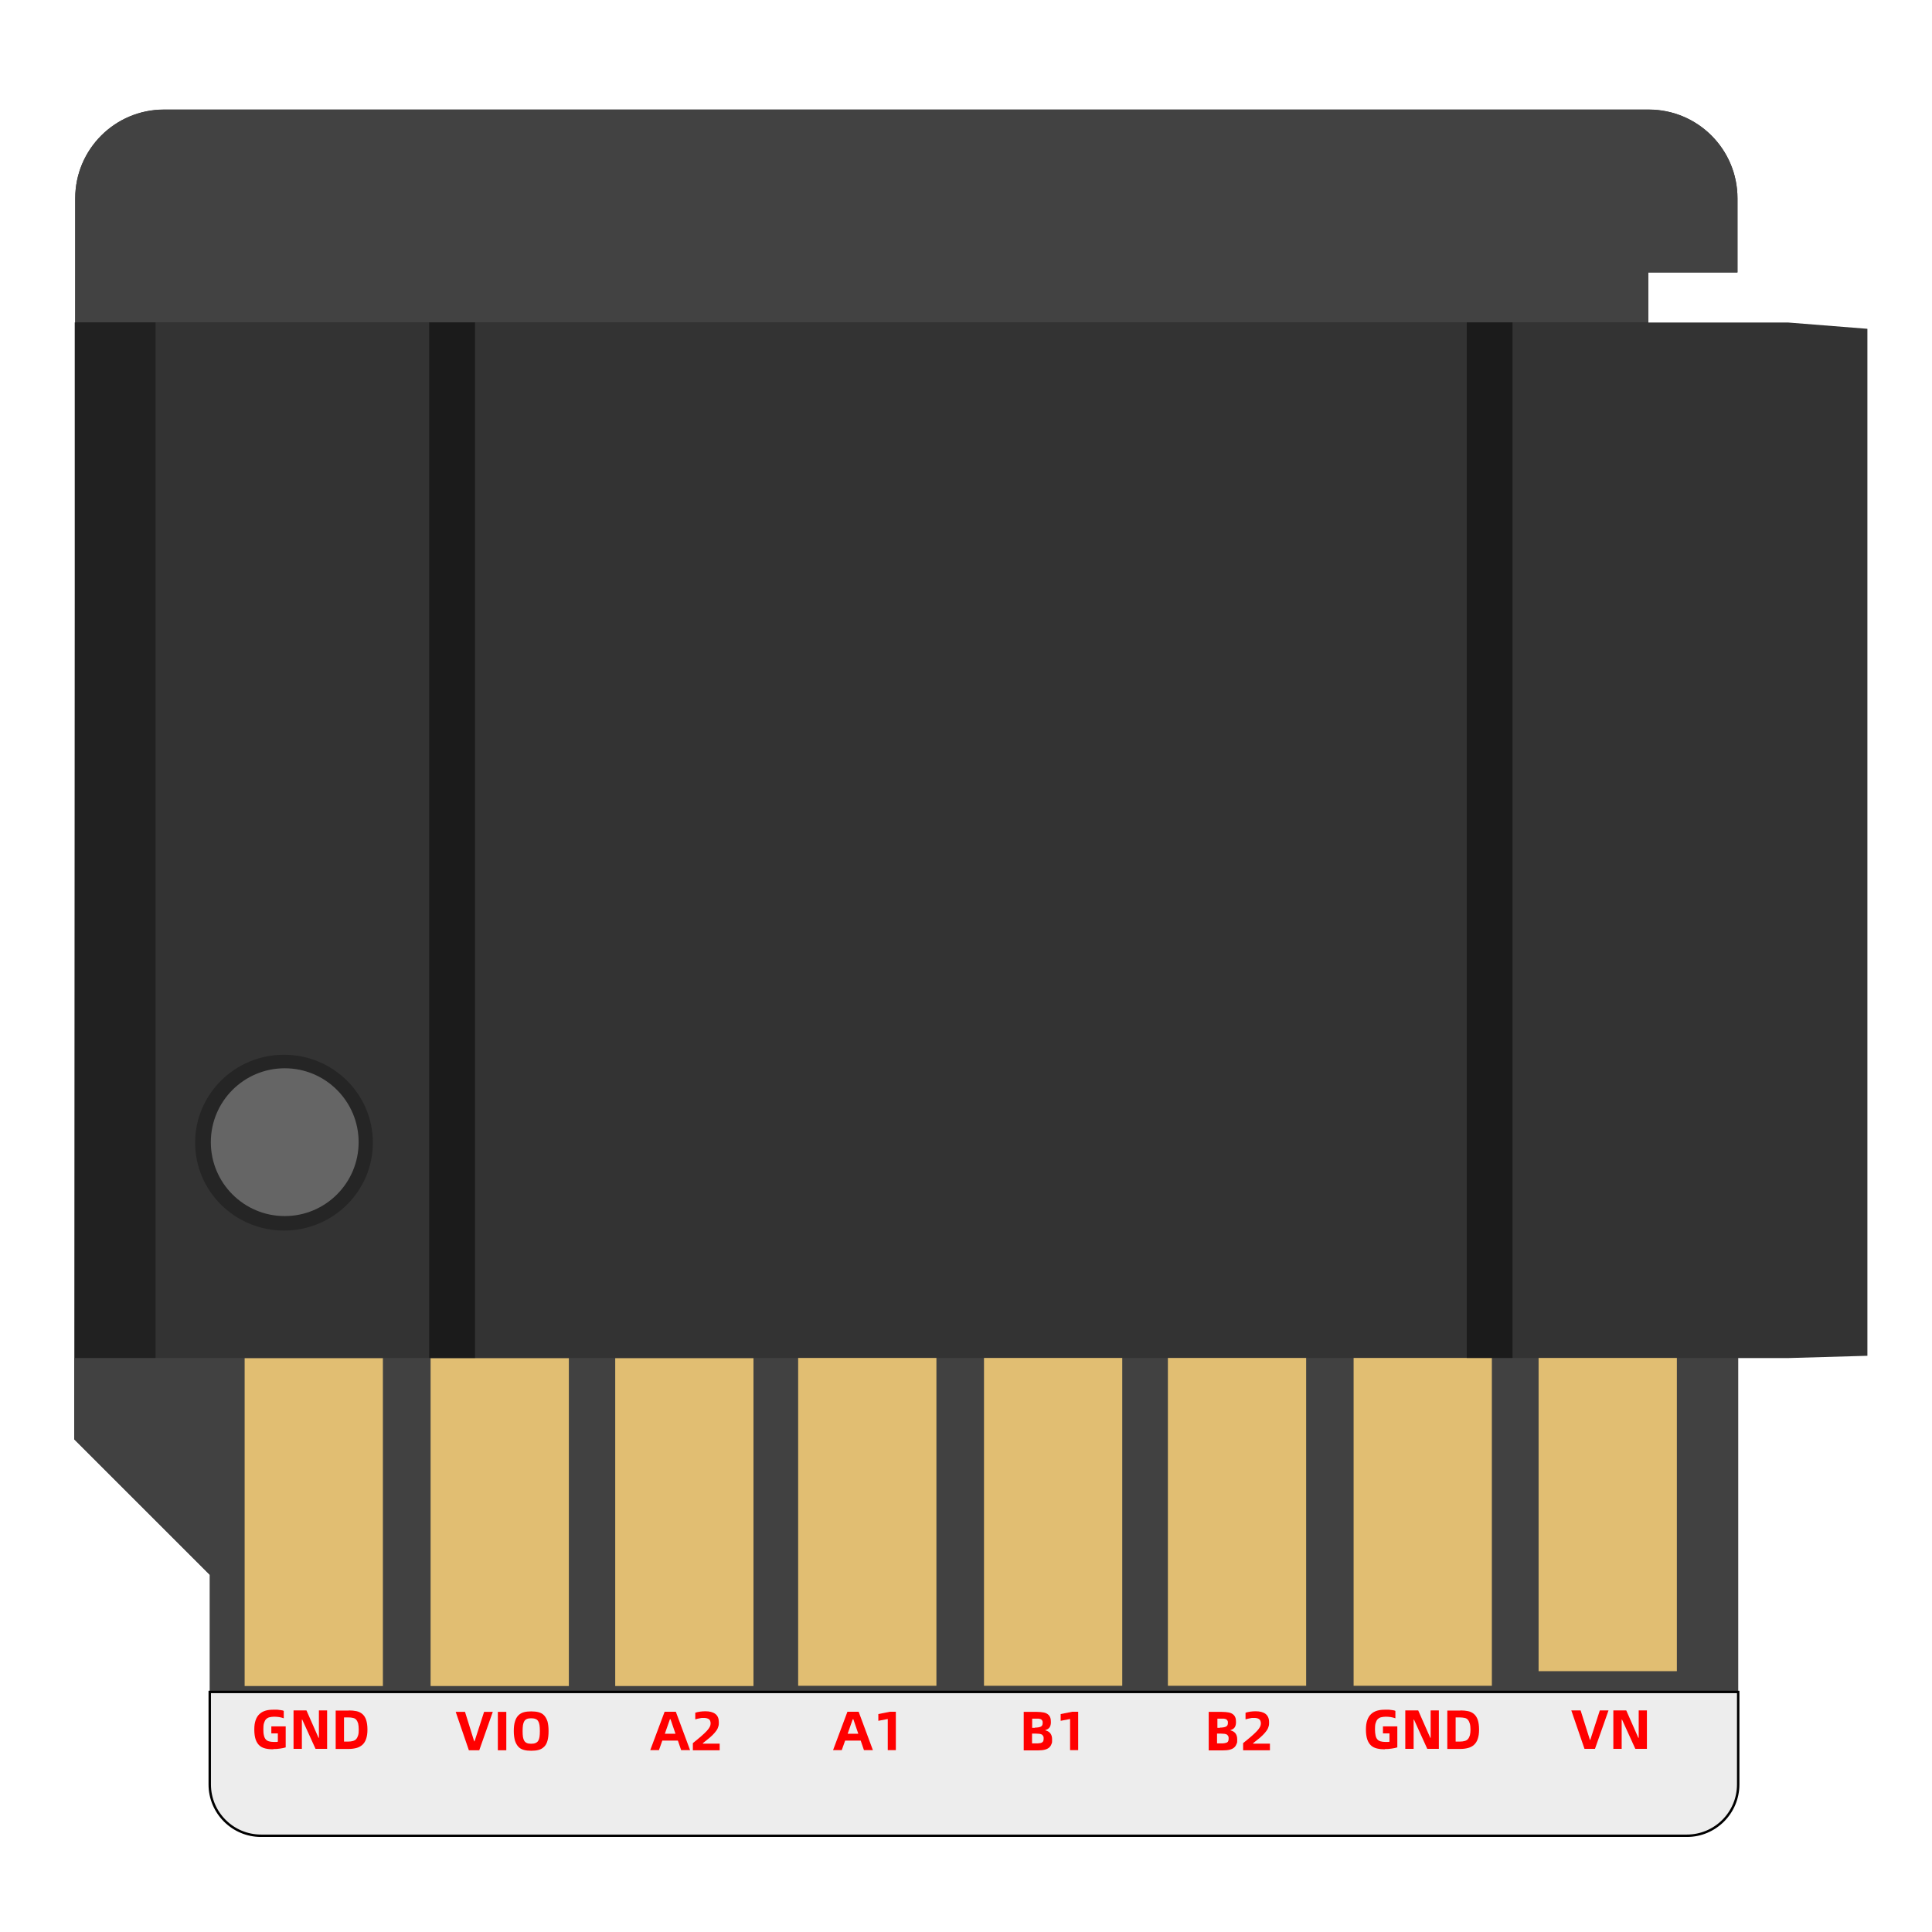 <?xml version="1.0" encoding="UTF-8"?>
<svg id="_图层_1" xmlns="http://www.w3.org/2000/svg" version="1.1" viewBox="0 0 1600 1600">
  <!-- Generator: Adobe Illustrator 29.0.1, SVG Export Plug-In . SVG Version: 2.1.0 Build 192)  -->
  <path d="M62.3,225.6v-61.3c0-40.6,32.9-73.5,73.5-73.5h1229.6c40.6,0,73.5,32.9,73.5,73.5v61.4h-73.8v41.4h115.8l65.6,5.2v850.5l-65.9,1.9h-41.2v276.6H173.8v-97l-112.3-112.3.8-966.4h0Z" style="fill: #333;"/>
  <path d="M62.3,164.2c0-40.6,32.9-73.5,73.5-73.5h1229.6c40.6,0,73.5,32.9,73.5,73.5v61.3h-73.8v41.4H62.3v-102.8h0Z" style="fill: #424242;"/>
  <polygon points="61.5 1192 173.8 1304.2 173.8 1401.2 1439.5 1401.2 1439.5 1124.6 61.5 1124.6 61.5 1192" style="fill: #414141;"/>
  <path d="M1397,1520.3H216.2c-23.5,0-42.5-19.1-42.5-42.5v-76.6h1265.8v76.6c0,23.5-19.1,42.5-42.5,42.5h0Z" style="fill: #ededed; stroke: #000; stroke-miterlimit: 10; stroke-width: 2px;"/>
  <rect x="1274.2" y="1124.6" width="114.5" height="259.4" style="fill: #e1be72;"/>
  <rect x="1121" y="1124.6" width="114.5" height="271.5" style="fill: #e1be72;"/>
  <rect x="967.2" y="1124.6" width="114.5" height="271.5" style="fill: #e1be72;"/>
  <rect x="814.9" y="1124.6" width="114.5" height="271.5" style="fill: #e1be72;"/>
  <rect x="661" y="1124.6" width="114.5" height="271.5" style="fill: #e1be72;"/>
  <rect x="509.5" y="1124.8" width="114.5" height="271.5" style="fill: #e1be72;"/>
  <rect x="356.6" y="1124.8" width="114.5" height="271.5" style="fill: #e1be72;"/>
  <rect x="202.6" y="1124.8" width="114.5" height="271.5" style="fill: #e1be72;"/>
  <rect x="1214.7" y="267" width="37.9" height="857.6" style="fill: #1b1b1b;"/>
  <rect x="355.4" y="267" width="38" height="857.6" style="fill: #1b1b1b;"/>
  <rect x="61.9" y="267" width="66.9" height="857.6" style="fill: #212121;"/>
  <ellipse cx="235.2" cy="946.3" rx="73.6" ry="72.8" style="fill: #252525;"/>
  <circle cx="235.8" cy="945.9" r="61.2" style="fill: #656565;"/>
  <g>
    <path d="M226.3,1448.7c-2.4,0-4.6-.2-6.6-.7s-3.6-1.3-4.9-2.5-2.4-2.9-3.1-5-1.1-4.8-1.1-8.2.4-5.6,1.1-7.7,1.8-3.8,3.2-5.1c1.4-1.3,3-2.2,5-2.8,1.9-.6,4.2-.8,6.6-.8s1.6,0,2.4,0,1.6,0,2.3.2c.8,0,1.5.2,2.1.3.7,0,1.2.3,1.7.5v6.1c-1.2-.4-2.5-.8-3.9-1s-2.8-.3-4.1-.3-2.9.2-4,.5-2,.9-2.8,1.7c-.7.8-1.2,1.9-1.6,3.2s-.5,3-.5,5,.1,3.8.5,5.2c.3,1.4.8,2.4,1.5,3.2.7.8,1.6,1.3,2.6,1.6,1.1.3,2.4.5,4,.5h1.8c.6,0,1.1,0,1.6-.2v-6.9h-5.4v-5.8h11.9v17.4c-1.2.4-2.7.7-4.6,1-1.9.3-3.8.4-5.8.4h0v.2Z" style="fill: red;"/>
    <path d="M243.2,1416.5h10.6l10,22.7h.3v-22.7h6.8v31.8h-9.6l-11-24.2h-.3v24.2h-6.9v-31.8h.1Z" style="fill: red;"/>
    <path d="M288.9,1416.5c2.3,0,4.4.2,6.3.6s3.5,1.2,4.9,2.4,2.4,2.8,3.1,4.8c.7,2.1,1.1,4.8,1.1,8.1s-.4,5.6-1.1,7.7-1.8,3.7-3.1,4.9c-1.4,1.2-3,2.1-4.9,2.6s-4,.8-6.3.8h-10.9v-31.8h10.9ZM288.5,1442.3c1.5,0,2.7-.2,3.8-.5,1.1-.3,2-.8,2.7-1.6s1.2-1.8,1.6-3.1c.4-1.3.5-2.9.5-4.8s-.2-3.7-.5-5c-.4-1.3-.9-2.3-1.6-3.1s-1.6-1.3-2.7-1.5c-1.1-.3-2.3-.4-3.8-.4h-3.6v20h3.6Z" style="fill: red;"/>
  </g>
  <g>
    <path d="M1146.9,1448.7c-2.4,0-4.6-.2-6.6-.7s-3.6-1.3-4.9-2.5-2.4-2.9-3.1-5-1.1-4.8-1.1-8.2.4-5.6,1.1-7.7,1.8-3.8,3.2-5.1,3-2.2,5-2.8,4.2-.8,6.6-.8h2.4c.8,0,1.6,0,2.3.2.8,0,1.5.2,2.1.3.7,0,1.2.3,1.7.5v6.1c-1.2-.4-2.5-.8-3.9-1s-2.8-.3-4.1-.3-2.8.2-4,.5c-1.1.3-2,.9-2.8,1.7-.7.8-1.2,1.9-1.6,3.2s-.5,3-.5,5,.2,3.8.5,5.2.8,2.4,1.5,3.2c.7.8,1.6,1.3,2.6,1.6,1.1.3,2.4.5,4,.5h1.8c.6,0,1.1,0,1.6-.2v-6.9h-5.4v-5.8h11.9v17.4c-1.2.4-2.7.7-4.6,1-1.8.3-3.8.4-5.8.4h0v.2Z" style="fill: red;"/>
    <path d="M1163.9,1416.5h10.6l10,22.7h.3v-22.7h6.8v31.8h-9.6l-11-24.2h-.3v24.2h-6.9v-31.8h0Z" style="fill: red;"/>
    <path d="M1209.5,1416.5c2.3,0,4.4.2,6.3.6s3.5,1.2,4.9,2.4,2.4,2.8,3.1,4.8c.7,2.1,1.1,4.8,1.1,8.1s-.4,5.6-1.1,7.7-1.8,3.7-3.1,4.9-3,2.1-4.9,2.6-4,.8-6.3.8h-10.9v-31.8h10.9ZM1209.2,1442.3c1.5,0,2.7-.2,3.8-.5,1.1-.3,2-.8,2.7-1.6s1.2-1.8,1.6-3.1c.3-1.3.5-2.9.5-4.8s-.2-3.7-.6-5-.9-2.3-1.6-3.1c-.7-.8-1.6-1.3-2.7-1.5s-2.3-.4-3.8-.4h-3.6v20h3.7Z" style="fill: red;"/>
  </g>
  <g>
    <path d="M1301.3,1416.5h7.7l7.7,24.4h.3l7.9-24.4h7.2l-11.2,31.8h-8.7l-10.9-31.8Z" style="fill: red;"/>
    <path d="M1336.2,1416.5h10.6l10,22.7h.3v-22.7h6.8v31.8h-9.6l-11-24.2h-.3v24.2h-6.9v-31.8h0Z" style="fill: red;"/>
  </g>
  <g>
    <path d="M377.4,1417.7h7.7l7.6,24.4h.3l7.9-24.4h7.2l-11.2,31.8h-8.6l-10.9-31.8Z" style="fill: red;"/>
    <path d="M412.3,1417.7h7v31.8h-7v-31.8Z" style="fill: red;"/>
    <path d="M439.9,1449.9c-2.3,0-4.3-.2-6.1-.7-1.8-.5-3.3-1.3-4.5-2.6s-2.1-2.9-2.8-5c-.6-2.1-1-4.8-1-8s.3-5.9,1-8c.6-2.1,1.6-3.8,2.8-5,1.2-1.2,2.7-2.1,4.5-2.6s3.9-.7,6.1-.7,4.4.2,6.2.7c1.8.5,3.3,1.3,4.5,2.6s2.1,2.9,2.8,5c.6,2.1.9,4.8.9,8s-.3,5.9-.9,8-1.5,3.8-2.8,5c-1.2,1.2-2.7,2.1-4.5,2.6s-3.9.7-6.2.7ZM439.9,1444.1c1.5,0,2.7-.2,3.6-.6s1.7-1,2.2-1.8.9-1.9,1.1-3.2c.2-1.3.3-3,.3-4.9s-.1-3.6-.3-4.9c-.2-1.4-.6-2.5-1.1-3.3s-1.2-1.5-2.2-1.8c-.9-.4-2.1-.6-3.6-.6s-2.7.2-3.6.6-1.6,1-2.1,1.8-.9,2-1.1,3.3c-.2,1.4-.3,3-.3,4.9s.1,3.6.3,4.9c.2,1.3.6,2.4,1.1,3.2s1.2,1.4,2.1,1.8,2.1.6,3.6.6Z" style="fill: red;"/>
  </g>
  <g>
    <path d="M561.4,1441.5h-12.9l-2.8,7.9h-7.2l11.9-31.8h9.3l11.8,31.8h-7.4l-2.7-7.9h0ZM559.4,1435.8l-4.1-12h-.5l-4.2,12h8.9-.1Z" style="fill: red;"/>
    <path d="M573.9,1443.5c2.8-2.2,5.1-4.2,7-5.8,1.9-1.7,3.4-3.1,4.5-4.3s1.9-2.3,2.4-3.3.7-1.9.7-2.8c0-1.7-.5-2.9-1.5-3.6-1-.6-2.3-1-4.1-1s-2.2,0-3.3.3c-1.2.2-2.5.5-3.8.9v-5.5c1.2-.4,2.5-.7,4-.9s2.9-.3,4.4-.3c3.5,0,6.2.7,8.2,2.2s2.9,3.8,2.9,6.8-.2,2.5-.4,3.6c-.3,1.1-.8,2.3-1.7,3.5s-1.9,2.5-3.4,3.9-3.3,3-5.7,4.8l-2,1.6v.4h13.9v5.5h-22.2v-5.9h0Z" style="fill: red;"/>
  </g>
  <g>
    <path d="M712.8,1441.5h-12.9l-2.8,7.9h-7.2l11.9-31.8h9.3l11.8,31.8h-7.4l-2.7-7.9h0ZM710.8,1435.8l-4.1-12h-.5l-4.2,12h8.9-.1Z" style="fill: red;"/>
    <path d="M735.2,1423.6l-7.8,1.5v-5.6l9.5-1.9h5v31.8h-6.7v-25.8h0Z" style="fill: red;"/>
  </g>
  <g>
    <path d="M847.8,1417.7h10.7c2.3,0,4.2.2,5.8.5s2.7.9,3.6,1.6c.9.7,1.5,1.6,1.9,2.7s.5,2.3.5,3.8-.3,3-1,4.1-1.9,1.9-3.6,2.4v.2c3.7.9,5.6,3.4,5.6,7.4s-.2,2.7-.5,3.9c-.4,1.1-1,2.1-1.9,2.9s-2.1,1.4-3.6,1.8-3.5.6-5.8.6h-11.7v-31.8h0ZM857.1,1430.7c1.1,0,2.1,0,2.9-.2s1.5-.3,2-.6c.5-.3.9-.7,1.1-1.1s.4-1.1.4-1.9,0-1.5-.4-2c-.2-.5-.6-.9-1.1-1.1s-1.2-.4-2-.5c-.8,0-1.8,0-2.9,0h-2.3v7.6h2.3ZM858,1443.8c1.2,0,2.2,0,3-.2.8,0,1.5-.3,2-.6s.8-.7,1-1.2.3-1.2.3-2,0-1.4-.3-1.9-.5-.9-1-1.3c-.5-.3-1.1-.6-2-.7-.8,0-1.8-.2-3.1-.2h-3.2v8.1h3.3Z" style="fill: red;"/>
    <path d="M886.2,1423.6l-7.8,1.5v-5.6l9.5-1.9h5v31.8h-6.7v-25.8h0Z" style="fill: red;"/>
  </g>
  <g>
    <path d="M1001.1,1417.7h10.7c2.3,0,4.2.2,5.8.5s2.7.9,3.6,1.6c.9.7,1.5,1.6,1.9,2.7s.5,2.3.5,3.8-.3,3-1,4.1-1.9,1.9-3.6,2.4v.2c3.7.9,5.6,3.4,5.6,7.4s-.2,2.7-.6,3.9-1,2.1-1.9,2.9-2.1,1.4-3.6,1.8-3.5.6-5.8.6h-11.7v-31.8h0ZM1010.4,1430.7c1.1,0,2.1,0,2.9-.2s1.5-.3,2-.6c.5-.3.9-.7,1.2-1.1.2-.5.4-1.1.4-1.9s0-1.5-.4-2-.6-.9-1.1-1.1-1.2-.4-2-.5c-.8,0-1.8,0-2.9,0h-2.3v7.6h2.3-.1ZM1011.2,1443.8c1.2,0,2.2,0,3-.2s1.5-.3,2-.6.8-.7,1-1.2.3-1.2.3-2,0-1.4-.3-1.9-.5-.9-1-1.3c-.5-.3-1.1-.6-2-.7-.8,0-1.8-.2-3.1-.2h-3.2v8.1h3.3Z" style="fill: red;"/>
    <path d="M1029.6,1443.5c2.8-2.2,5.1-4.2,7-5.8,1.9-1.7,3.4-3.1,4.5-4.3s1.9-2.3,2.4-3.3.7-1.9.7-2.8c0-1.7-.5-2.9-1.5-3.6s-2.3-1-4.1-1-2.2,0-3.3.3c-1.2.2-2.4.5-3.8.9v-5.5c1.2-.4,2.6-.7,4-.9,1.4-.2,2.9-.3,4.4-.3,3.5,0,6.2.7,8.2,2.2,1.9,1.5,2.9,3.8,2.9,6.8s-.2,2.5-.4,3.6c-.3,1.1-.8,2.3-1.7,3.5s-1.9,2.5-3.4,3.9c-1.4,1.4-3.3,3-5.7,4.8l-2,1.6v.4h13.9v5.5h-22.2v-5.9h0Z" style="fill: red;"/>
  </g>
</svg>